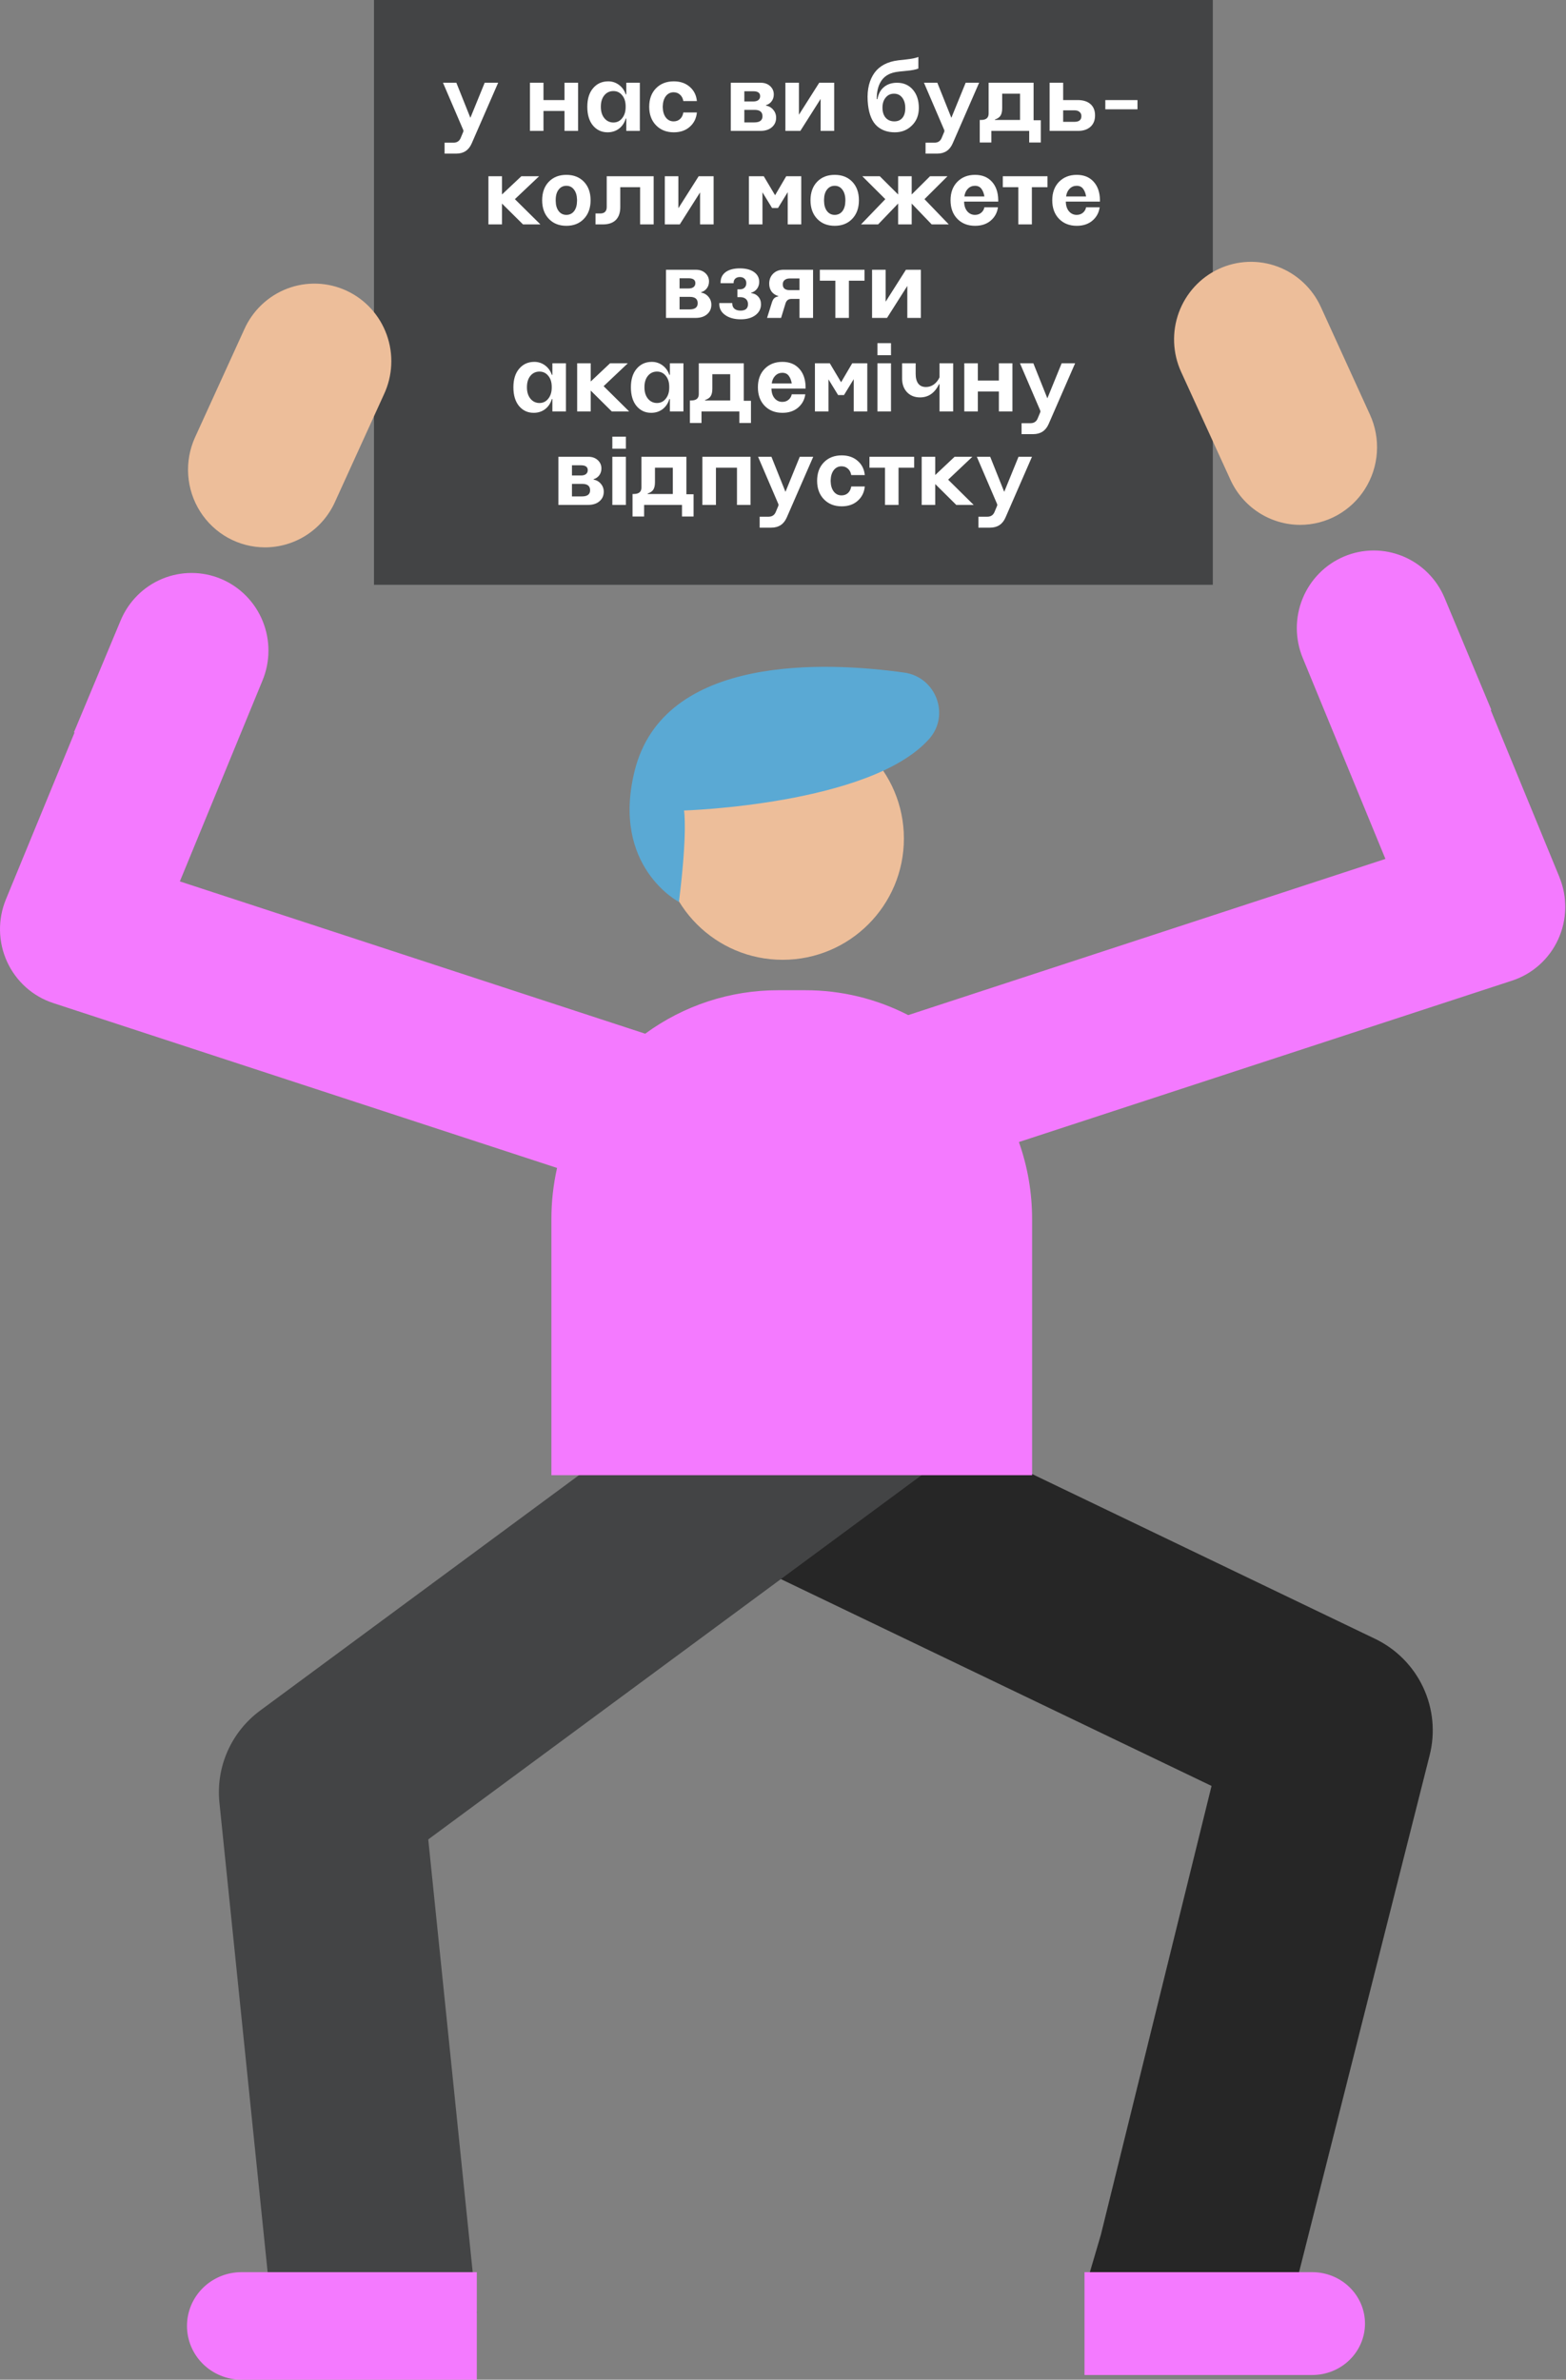 <svg width="335" height="509" viewBox="0 0 335 509" fill="none" xmlns="http://www.w3.org/2000/svg">
<rect x="0" y="0" width="335" height="509" fill="#808080" stroke="none"/>
<path d="M305.837 375.418L277.908 485.946L273.809 502.183L239 493.5L236.603 492.881C233.811 492.159 232.176 489.264 233 486.5V486.5L235.5 478L259.175 382L167.045 337.757L141.371 325.43L149.562 308.5H206.63H206.662L294.152 350.53C298.678 352.703 302.313 356.367 304.442 360.901C306.57 365.436 307.063 370.564 305.837 375.418Z" fill="#262626"/>
<path d="M280.73 508H232V486H280.73C283.719 486.004 286.585 487.164 288.699 489.226C290.812 491.288 291.999 494.083 292 496.998C292 499.916 290.811 502.714 288.695 504.778C286.579 506.841 283.708 508 280.716 508H280.73Z" fill="#F47AFF"/>
<path d="M206.683 308.5H206.662L167.045 337.757L91.613 393.44L102.009 494.663L100.707 494.795L58.598 499.084L57.247 485.942L46.938 385.551C46.553 381.798 47.155 378.01 48.685 374.559C50.216 371.108 52.621 368.114 55.665 365.87L133.377 308.5H206.683Z" fill="#434445"/>
<path d="M51.658 486H102V509H51.658C50.126 509 48.609 508.702 47.194 508.124C45.779 507.546 44.493 506.698 43.411 505.63C42.328 504.561 41.469 503.293 40.884 501.897C40.299 500.501 39.999 499.005 40 497.495C40 494.446 41.228 491.522 43.414 489.367C45.601 487.211 48.566 486 51.658 486Z" fill="#F47AFF"/>
<g clip-path="url(#clip0_494_412)">
<path d="M167.426 205.294C181.75 205.294 193.362 193.682 193.362 179.358C193.362 165.034 181.75 153.422 167.426 153.422C153.102 153.422 141.49 165.034 141.49 179.358C141.49 193.682 153.102 205.294 167.426 205.294Z" fill="#EDBE9A"/>
<path d="M145.238 192.925C147.139 177.713 146.326 173.364 146.326 173.364C146.326 173.364 186.256 172.132 198.765 158.055C203.306 152.937 200.208 144.816 193.444 143.863C176.952 141.554 141.938 139.774 135.746 164.945C130.7 185.386 145.238 192.925 145.238 192.925Z" fill="#5AA9D4"/>
</g>
<g clip-path="url(#clip1_494_412)">
<path d="M259.448 0L80 0L80 125.084L259.448 125.084V0Z" fill="#434445"/>
<path d="M100.624 25.2L103.684 17.7H106.564L100.904 30.68C100.278 32.133 99.171 32.86 97.584 32.86H95.104V30.52H97.004C97.751 30.52 98.264 30.187 98.544 29.52L99.064 28.28C99.157 28.093 99.157 27.907 99.064 27.72L94.764 17.7L97.624 17.7L100.624 25.2ZM120.761 21.4V17.7H123.661V28H120.761V23.74L116.261 23.74V28L113.361 28V17.7H116.261V21.4H120.761ZM133.977 20.18V17.7H136.877V28H133.977V25.36H133.857C133.59 26.267 133.11 26.987 132.417 27.52C131.723 28.04 130.91 28.3 129.977 28.3C128.697 28.3 127.65 27.813 126.837 26.84C126.037 25.867 125.637 24.533 125.637 22.84C125.637 21.147 126.05 19.82 126.877 18.86C127.703 17.887 128.783 17.4 130.117 17.4C130.97 17.4 131.737 17.653 132.417 18.16C133.097 18.667 133.577 19.34 133.857 20.18H133.977ZM133.837 22.98V22.66C133.823 21.7 133.57 20.933 133.077 20.36C132.597 19.773 131.977 19.48 131.217 19.48C130.443 19.48 129.81 19.767 129.317 20.34C128.823 20.913 128.563 21.68 128.537 22.64V23.02C128.563 23.967 128.823 24.733 129.317 25.32C129.823 25.907 130.457 26.2 131.217 26.2C131.977 26.2 132.597 25.9 133.077 25.3C133.57 24.7 133.823 23.927 133.837 22.98ZM140.339 26.8C139.366 25.8 138.879 24.48 138.879 22.84C138.879 21.2 139.359 19.887 140.319 18.9C141.292 17.9 142.566 17.4 144.139 17.4C145.526 17.4 146.666 17.793 147.559 18.58C148.452 19.353 148.959 20.367 149.079 21.62H146.179C146.086 21.047 145.852 20.593 145.479 20.26C145.106 19.913 144.646 19.74 144.099 19.74C143.419 19.74 142.866 20.013 142.439 20.56C142.026 21.107 141.806 21.82 141.779 22.7V23C141.806 23.88 142.026 24.593 142.439 25.14C142.866 25.687 143.419 25.96 144.099 25.96C144.646 25.96 145.106 25.793 145.479 25.46C145.852 25.113 146.086 24.647 146.179 24.06H149.079C148.959 25.313 148.452 26.333 147.559 27.12C146.679 27.907 145.539 28.3 144.139 28.3C142.579 28.3 141.312 27.8 140.339 26.8ZM163.85 22.5V22.58C164.49 22.7 165.01 23 165.41 23.48C165.823 23.96 166.03 24.527 166.03 25.18C166.03 26.02 165.723 26.7 165.11 27.22C164.51 27.74 163.69 28 162.65 28L156.33 28V17.7H162.73C163.556 17.7 164.23 17.94 164.75 18.42C165.27 18.9 165.53 19.493 165.53 20.2C165.53 20.76 165.376 21.247 165.07 21.66C164.763 22.073 164.356 22.353 163.85 22.5ZM162.61 20.56C162.61 19.867 162.123 19.52 161.15 19.52H159.23V21.7H161.17C161.623 21.7 161.976 21.6 162.23 21.4C162.483 21.2 162.61 20.92 162.61 20.56ZM159.23 26.18L161.37 26.18C162.53 26.18 163.11 25.74 163.11 24.86C163.11 23.953 162.55 23.5 161.43 23.5H159.23V26.18ZM178.449 17.7V28H175.549V21.16L171.209 28H168.009V17.7H170.909V24.54L175.249 17.7H178.449ZM191.898 17.7C193.298 17.7 194.424 18.193 195.278 19.18C196.131 20.167 196.558 21.467 196.558 23.08C196.558 24.64 196.058 25.9 195.058 26.86C194.098 27.82 192.884 28.3 191.418 28.3C189.871 28.3 188.604 27.86 187.618 26.98C186.591 26.06 185.951 24.573 185.698 22.52C185.391 19.92 185.738 17.773 186.738 16.08C187.671 14.493 189.191 13.48 191.298 13.04C191.738 12.947 192.578 12.84 193.818 12.72C195.058 12.587 195.938 12.407 196.458 12.18V14.66C195.924 14.887 195.058 15.053 193.858 15.16C192.671 15.267 191.918 15.353 191.598 15.42C190.091 15.7 189.018 16.407 188.378 17.54C187.818 18.5 187.544 19.713 187.558 21.18L187.698 21.22C187.898 20.087 188.364 19.22 189.098 18.62C189.831 18.007 190.764 17.7 191.898 17.7ZM191.318 25.96C192.051 25.96 192.624 25.713 193.038 25.22C193.451 24.727 193.658 24.027 193.658 23.12C193.658 22.187 193.438 21.44 192.998 20.88C192.571 20.32 191.984 20.04 191.238 20.04C190.504 20.04 189.911 20.32 189.458 20.88C189.004 21.427 188.778 22.14 188.778 23.02C188.778 23.927 189.004 24.647 189.458 25.18C189.924 25.7 190.544 25.96 191.318 25.96ZM203.515 25.2L206.575 17.7H209.455L203.795 30.68C203.168 32.133 202.061 32.86 200.475 32.86H197.995V30.52H199.895C200.641 30.52 201.155 30.187 201.435 29.52L201.955 28.28C202.048 28.093 202.048 27.907 201.955 27.72L197.655 17.7L200.515 17.7L203.515 25.2ZM221.108 17.7V25.72H222.648V30.48H220.168V28H212.068V30.48H209.588V25.66H209.848C210.942 25.66 211.488 25.207 211.488 24.3V17.7H221.108ZM212.828 25.56V25.66H218.208V20.04H214.388V23.14C214.388 23.833 214.268 24.367 214.028 24.74C213.802 25.1 213.402 25.373 212.828 25.56ZM233.273 22.26C233.926 22.833 234.253 23.64 234.253 24.68C234.253 25.72 233.926 26.533 233.273 27.12C232.619 27.707 231.733 28 230.613 28L224.533 28V17.7H227.433V21.4H230.533C231.706 21.4 232.619 21.687 233.273 22.26ZM227.433 23.6V26.06L229.833 26.06C230.833 26.06 231.333 25.653 231.333 24.84C231.333 24.453 231.199 24.153 230.933 23.94C230.679 23.713 230.326 23.6 229.873 23.6H227.433ZM236.451 23.38V21.4H243.331V23.38H236.451ZM110.144 42.6L115.604 48H111.884L107.384 43.54V48H104.484V37.7H107.384V41.6L111.524 37.7L115.324 37.7L110.144 42.6ZM121.158 48.3C119.598 48.3 118.345 47.8 117.398 46.8C116.452 45.8 115.978 44.48 115.978 42.84C115.978 41.187 116.452 39.867 117.398 38.88C118.345 37.893 119.598 37.4 121.158 37.4C122.718 37.4 123.972 37.893 124.918 38.88C125.865 39.867 126.338 41.187 126.338 42.84C126.338 44.493 125.858 45.82 124.898 46.82C123.952 47.807 122.705 48.3 121.158 48.3ZM119.518 45.16C119.932 45.693 120.478 45.96 121.158 45.96C121.838 45.96 122.385 45.7 122.798 45.18C123.212 44.647 123.425 43.92 123.438 43V42.68C123.412 41.773 123.192 41.06 122.778 40.54C122.378 40.007 121.838 39.74 121.158 39.74C120.478 39.74 119.932 40.007 119.518 40.54C119.105 41.06 118.892 41.773 118.878 42.68V42.98C118.892 43.9 119.105 44.627 119.518 45.16ZM139.831 37.7V48H136.931V40.04H132.691V44.28C132.691 45.493 132.371 46.42 131.731 47.06C131.091 47.687 130.171 48 128.971 48H127.391V45.66H128.431C128.858 45.66 129.191 45.547 129.431 45.32C129.671 45.08 129.791 44.74 129.791 44.3V37.7L139.831 37.7ZM152.658 37.7V48H149.758V41.16L145.418 48H142.218V37.7H145.118V44.54L149.458 37.7H152.658ZM171.407 37.7V48H168.507V41.1L166.427 44.5H165.167L163.107 41.14V48H160.207V37.7H163.387L165.807 41.76L168.187 37.7H171.407ZM178.561 48.3C177.001 48.3 175.747 47.8 174.801 46.8C173.854 45.8 173.381 44.48 173.381 42.84C173.381 41.187 173.854 39.867 174.801 38.88C175.747 37.893 177.001 37.4 178.561 37.4C180.121 37.4 181.374 37.893 182.321 38.88C183.267 39.867 183.741 41.187 183.741 42.84C183.741 44.493 183.261 45.82 182.301 46.82C181.354 47.807 180.107 48.3 178.561 48.3ZM176.921 45.16C177.334 45.693 177.881 45.96 178.561 45.96C179.241 45.96 179.787 45.7 180.201 45.18C180.614 44.647 180.827 43.92 180.841 43V42.68C180.814 41.773 180.594 41.06 180.181 40.54C179.781 40.007 179.241 39.74 178.561 39.74C177.881 39.74 177.334 40.007 176.921 40.54C176.507 41.06 176.294 41.773 176.281 42.68V42.98C176.294 43.9 176.507 44.627 176.921 45.16ZM197.768 42.6L202.968 48H199.308L195.028 43.54V48L192.128 48V43.54L187.848 48H184.188L189.388 42.6L184.468 37.7H188.208L192.128 41.6V37.7H195.028V41.6L198.948 37.7H202.688L197.768 42.6ZM213.542 42.76V43.12H206.242C206.255 43.973 206.475 44.66 206.902 45.18C207.342 45.7 207.895 45.96 208.562 45.96C209.082 45.96 209.522 45.813 209.882 45.52C210.255 45.213 210.488 44.82 210.582 44.34H213.482C213.322 45.5 212.802 46.453 211.922 47.2C211.055 47.933 209.942 48.3 208.582 48.3C207.022 48.3 205.755 47.8 204.782 46.8C203.822 45.8 203.342 44.48 203.342 42.84C203.342 41.2 203.822 39.887 204.782 38.9C205.755 37.9 207.022 37.4 208.582 37.4C210.102 37.4 211.302 37.887 212.182 38.86C213.062 39.82 213.515 41.12 213.542 42.76ZM208.562 39.74C207.975 39.74 207.475 39.947 207.062 40.36C206.648 40.773 206.395 41.327 206.302 42.02H210.582C210.475 41.353 210.262 40.807 209.942 40.38C209.622 39.953 209.162 39.74 208.562 39.74ZM224.08 37.7V40.04H220.74V48H217.84V40.04H214.52V37.7H224.08ZM235.3 42.76V43.12H228C228.013 43.973 228.233 44.66 228.66 45.18C229.1 45.7 229.653 45.96 230.32 45.96C230.84 45.96 231.28 45.813 231.64 45.52C232.013 45.213 232.246 44.82 232.34 44.34H235.24C235.08 45.5 234.56 46.453 233.68 47.2C232.813 47.933 231.7 48.3 230.34 48.3C228.78 48.3 227.513 47.8 226.54 46.8C225.58 45.8 225.1 44.48 225.1 42.84C225.1 41.2 225.58 39.887 226.54 38.9C227.513 37.9 228.78 37.4 230.34 37.4C231.86 37.4 233.06 37.887 233.94 38.86C234.82 39.82 235.273 41.12 235.3 42.76ZM230.32 39.74C229.733 39.74 229.233 39.947 228.82 40.36C228.406 40.773 228.153 41.327 228.06 42.02H232.34C232.233 41.353 232.02 40.807 231.7 40.38C231.38 39.953 230.92 39.74 230.32 39.74ZM149.992 62.5V62.58C150.632 62.7 151.152 63 151.552 63.48C151.966 63.96 152.172 64.527 152.172 65.18C152.172 66.02 151.866 66.7 151.252 67.22C150.652 67.74 149.832 68 148.792 68L142.472 68V57.7L148.872 57.7C149.699 57.7 150.372 57.94 150.892 58.42C151.412 58.9 151.672 59.493 151.672 60.2C151.672 60.76 151.519 61.247 151.212 61.66C150.906 62.073 150.499 62.353 149.992 62.5ZM148.752 60.56C148.752 59.867 148.266 59.52 147.292 59.52H145.372V61.7H147.312C147.766 61.7 148.119 61.6 148.372 61.4C148.626 61.2 148.752 60.92 148.752 60.56ZM145.372 66.18H147.512C148.672 66.18 149.252 65.74 149.252 64.86C149.252 63.953 148.692 63.5 147.572 63.5H145.372V66.18ZM157.751 63.56V61.88H158.331C158.731 61.88 159.051 61.76 159.291 61.52C159.531 61.28 159.651 60.96 159.651 60.56C159.651 60.16 159.524 59.847 159.271 59.62C159.031 59.38 158.697 59.26 158.271 59.26C157.857 59.26 157.531 59.373 157.291 59.6C157.051 59.827 156.931 60.127 156.931 60.5V60.58H154.151V60.4C154.151 59.467 154.511 58.733 155.231 58.2C155.964 57.667 156.977 57.4 158.271 57.4C159.537 57.4 160.544 57.66 161.291 58.18C162.037 58.7 162.411 59.407 162.411 60.3C162.411 60.847 162.257 61.333 161.951 61.76C161.644 62.173 161.224 62.46 160.691 62.62V62.7C161.317 62.767 161.824 63.02 162.211 63.46C162.597 63.887 162.791 64.427 162.791 65.08C162.791 66.04 162.391 66.82 161.591 67.42C160.804 68.007 159.764 68.3 158.471 68.3C157.111 68.3 156.004 68 155.151 67.4C154.297 66.8 153.871 66.013 153.871 65.04V64.82H156.651V64.94C156.651 65.407 156.804 65.773 157.111 66.04C157.431 66.307 157.864 66.44 158.411 66.44C159.477 66.44 160.011 65.98 160.011 65.06C160.011 64.593 159.864 64.227 159.571 63.96C159.277 63.693 158.864 63.56 158.331 63.56H157.751ZM173.93 57.7V68H171.03V63.94H169.27C168.644 63.94 168.23 64.267 168.03 64.92L167.09 68H164.09L165.13 64.68C165.264 64.267 165.43 63.967 165.63 63.78C165.83 63.593 166.117 63.467 166.49 63.4V63.32C165.864 63.133 165.384 62.813 165.05 62.36C164.717 61.893 164.55 61.333 164.55 60.68C164.55 59.813 164.83 59.1 165.39 58.54C165.964 57.98 166.697 57.7 167.59 57.7H173.93ZM168.95 62.06H171.03V59.56H168.95C168.484 59.56 168.117 59.673 167.85 59.9C167.584 60.113 167.45 60.42 167.45 60.82C167.45 61.647 167.95 62.06 168.95 62.06ZM184.939 57.7V60.04H181.599V68H178.699V60.04H175.379V57.7H184.939ZM196.994 57.7V68L194.094 68V61.16L189.754 68H186.554V57.7H189.454V64.54L193.794 57.7L196.994 57.7ZM118.166 80.18V77.7H121.066V88H118.166V85.36H118.046C117.779 86.267 117.299 86.987 116.606 87.52C115.913 88.04 115.099 88.3 114.166 88.3C112.886 88.3 111.839 87.813 111.026 86.84C110.226 85.867 109.826 84.533 109.826 82.84C109.826 81.147 110.239 79.82 111.066 78.86C111.893 77.887 112.973 77.4 114.306 77.4C115.159 77.4 115.926 77.653 116.606 78.16C117.286 78.667 117.766 79.34 118.046 80.18H118.166ZM118.026 82.98V82.66C118.013 81.7 117.759 80.933 117.266 80.36C116.786 79.773 116.166 79.48 115.406 79.48C114.633 79.48 113.999 79.767 113.506 80.34C113.013 80.913 112.753 81.68 112.726 82.64V83.02C112.753 83.967 113.013 84.733 113.506 85.32C114.013 85.907 114.646 86.2 115.406 86.2C116.166 86.2 116.786 85.9 117.266 85.3C117.759 84.7 118.013 83.927 118.026 82.98ZM129.128 82.6L134.588 88H130.868L126.368 83.54V88L123.468 88V77.7L126.368 77.7V81.6L130.508 77.7H134.308L129.128 82.6ZM143.303 80.18V77.7H146.203V88H143.303V85.36H143.183C142.916 86.267 142.436 86.987 141.743 87.52C141.05 88.04 140.236 88.3 139.303 88.3C138.023 88.3 136.976 87.813 136.163 86.84C135.363 85.867 134.963 84.533 134.963 82.84C134.963 81.147 135.376 79.82 136.203 78.86C137.03 77.887 138.11 77.4 139.443 77.4C140.296 77.4 141.063 77.653 141.743 78.16C142.423 78.667 142.903 79.34 143.183 80.18H143.303ZM143.163 82.98V82.66C143.15 81.7 142.896 80.933 142.403 80.36C141.923 79.773 141.303 79.48 140.543 79.48C139.77 79.48 139.136 79.767 138.643 80.34C138.15 80.913 137.89 81.68 137.863 82.64V83.02C137.89 83.967 138.15 84.733 138.643 85.32C139.15 85.907 139.783 86.2 140.543 86.2C141.303 86.2 141.923 85.9 142.403 85.3C142.896 84.7 143.15 83.927 143.163 82.98ZM159.106 77.7V85.72H160.646V90.48H158.166V88H150.066V90.48H147.586V85.66H147.846C148.94 85.66 149.486 85.207 149.486 84.3V77.7H159.106ZM150.826 85.56V85.66H156.206V80.04H152.386V83.14C152.386 83.833 152.266 84.367 152.026 84.74C151.8 85.1 151.4 85.373 150.826 85.56ZM172.331 82.76V83.12H165.031C165.044 83.973 165.264 84.66 165.691 85.18C166.131 85.7 166.684 85.96 167.351 85.96C167.871 85.96 168.311 85.813 168.671 85.52C169.044 85.213 169.277 84.82 169.371 84.34H172.271C172.111 85.5 171.591 86.453 170.711 87.2C169.844 87.933 168.731 88.3 167.371 88.3C165.811 88.3 164.544 87.8 163.571 86.8C162.611 85.8 162.131 84.48 162.131 82.84C162.131 81.2 162.611 79.887 163.571 78.9C164.544 77.9 165.811 77.4 167.371 77.4C168.891 77.4 170.091 77.887 170.971 78.86C171.851 79.82 172.304 81.12 172.331 82.76ZM167.351 79.74C166.764 79.74 166.264 79.947 165.851 80.36C165.437 80.773 165.184 81.327 165.091 82.02H169.371C169.264 81.353 169.051 80.807 168.731 80.38C168.411 79.953 167.951 79.74 167.351 79.74ZM185.528 77.7V88H182.628V81.1L180.548 84.5H179.288L177.228 81.14V88H174.328V77.7H177.508L179.928 81.76L182.308 77.7H185.528ZM187.702 75.98V73.4H190.602V75.98H187.702ZM187.702 88V77.7H190.602V88H187.702ZM200.98 80.72V77.7H203.9V88H200.98V82.18H200.88C199.96 84.06 198.607 85 196.82 85C195.673 85 194.747 84.633 194.04 83.9C193.333 83.153 192.98 82.18 192.98 80.98V77.7H195.88V79.98C195.88 80.873 196.067 81.567 196.44 82.06C196.813 82.54 197.36 82.78 198.08 82.78C198.693 82.78 199.253 82.6 199.76 82.24C200.267 81.88 200.673 81.373 200.98 80.72ZM213.681 81.4V77.7H216.581V88H213.681V83.74H209.181V88H206.281V77.7H209.181V81.4H213.681ZM224.052 85.2L227.112 77.7H229.992L224.332 90.68C223.705 92.133 222.599 92.86 221.012 92.86H218.532V90.52H220.432C221.179 90.52 221.692 90.187 221.972 89.52L222.492 88.28C222.585 88.093 222.585 87.907 222.492 87.72L218.192 77.7H221.052L224.052 85.2ZM126.975 102.5V102.58C127.615 102.7 128.135 103 128.535 103.48C128.948 103.96 129.155 104.527 129.155 105.18C129.155 106.02 128.848 106.7 128.235 107.22C127.635 107.74 126.815 108 125.775 108L119.455 108V97.7L125.855 97.7C126.681 97.7 127.355 97.94 127.875 98.42C128.395 98.9 128.655 99.493 128.655 100.2C128.655 100.76 128.501 101.247 128.195 101.66C127.888 102.073 127.481 102.353 126.975 102.5ZM125.735 100.56C125.735 99.867 125.248 99.52 124.275 99.52H122.355V101.7H124.295C124.748 101.7 125.101 101.6 125.355 101.4C125.608 101.2 125.735 100.92 125.735 100.56ZM122.355 106.18H124.495C125.655 106.18 126.235 105.74 126.235 104.86C126.235 103.953 125.675 103.5 124.555 103.5H122.355V106.18ZM130.993 95.98V93.4H133.893V95.98H130.993ZM130.993 108V97.7H133.893V108H130.993ZM146.831 97.7V105.72H148.371V110.48H145.891V108H137.791V110.48H135.311V105.66H135.571C136.664 105.66 137.211 105.207 137.211 104.3V97.7H146.831ZM138.551 105.56V105.66H143.931V100.04H140.111V103.14C140.111 103.833 139.991 104.367 139.751 104.74C139.524 105.1 139.124 105.373 138.551 105.56ZM160.555 97.7V108H157.655V100.04H153.155V108H150.255V97.7H160.555ZM168.027 105.2L171.087 97.7H173.967L168.307 110.68C167.68 112.133 166.573 112.86 164.987 112.86H162.507V110.52H164.407C165.153 110.52 165.667 110.187 165.947 109.52L166.467 108.28C166.56 108.093 166.56 107.907 166.467 107.72L162.167 97.7H165.027L168.027 105.2ZM176.257 106.8C175.284 105.8 174.797 104.48 174.797 102.84C174.797 101.2 175.277 99.887 176.237 98.9C177.21 97.9 178.484 97.4 180.057 97.4C181.444 97.4 182.584 97.793 183.477 98.58C184.37 99.353 184.877 100.367 184.997 101.62H182.097C182.004 101.047 181.77 100.593 181.397 100.26C181.024 99.913 180.564 99.74 180.017 99.74C179.337 99.74 178.784 100.013 178.357 100.56C177.944 101.107 177.724 101.82 177.697 102.7V103C177.724 103.88 177.944 104.593 178.357 105.14C178.784 105.687 179.337 105.96 180.017 105.96C180.564 105.96 181.024 105.793 181.397 105.46C181.77 105.113 182.004 104.647 182.097 104.06H184.997C184.877 105.313 184.37 106.333 183.477 107.12C182.597 107.907 181.457 108.3 180.057 108.3C178.497 108.3 177.23 107.8 176.257 106.8ZM195.555 97.7V100.04H192.215V108H189.315V100.04H185.995V97.7H195.555ZM202.829 102.6L208.29 108H204.57L200.069 103.54V108H197.169V97.7H200.069V101.6L204.209 97.7H208.01L202.829 102.6ZM214.823 105.2L217.883 97.7H220.763L215.103 110.68C214.477 112.133 213.37 112.86 211.783 112.86H209.303V110.52H211.203C211.95 110.52 212.463 110.187 212.743 109.52L213.263 108.28C213.357 108.093 213.357 107.907 213.263 107.72L208.963 97.7H211.823L214.823 105.2Z" fill="white"/>
</g>
<path d="M278.162 112.265C275.013 112.267 271.931 111.357 269.28 109.644C266.629 107.931 264.521 105.486 263.207 102.6L252.663 79.537C250.839 75.537 250.665 70.971 252.178 66.841C253.692 62.712 256.769 59.359 260.734 57.519C264.698 55.679 269.225 55.504 273.318 57.031C277.411 58.558 280.735 61.662 282.559 65.662L293.079 88.725C294.23 91.254 294.733 94.034 294.542 96.809C294.351 99.585 293.471 102.268 291.985 104.611C290.498 106.955 288.451 108.884 286.032 110.221C283.614 111.558 280.901 112.261 278.143 112.265H278.162Z" fill="#EDBE9A"/>
<path d="M56.662 117.076C53.904 117.072 51.191 116.369 48.773 115.032C46.354 113.695 44.307 111.766 42.82 109.422C41.333 107.079 40.454 104.396 40.263 101.62C40.072 98.844 40.575 96.065 41.726 93.536L52.246 70.473C53.135 68.471 54.409 66.667 55.993 65.165C57.578 63.663 59.442 62.492 61.478 61.721C63.513 60.95 65.68 60.594 67.853 60.673C70.026 60.752 72.162 61.265 74.137 62.182C76.113 63.099 77.888 64.401 79.361 66.015C80.835 67.628 81.976 69.52 82.72 71.581C83.464 73.642 83.796 75.832 83.695 78.023C83.596 80.215 83.066 82.364 82.138 84.347L71.636 107.411C70.32 110.3 68.209 112.746 65.555 114.46C62.9 116.173 59.814 117.081 56.662 117.076Z" fill="#EDBE9A"/>
<path d="M333.59 187.6L318.897 151.879L319.026 151.826L309.05 127.939C307.366 123.878 304.151 120.658 300.114 118.988C296.076 117.317 291.546 117.333 287.521 119.032C283.495 120.731 280.303 123.974 278.647 128.047C276.991 132.12 277.007 136.69 278.691 140.751L296.369 183.717L194.287 217.125C187.471 213.616 179.926 211.792 172.274 211.804H166.47C156.25 211.789 146.289 215.045 138.019 221.103L38.474 188.528L56.152 145.557C56.986 143.546 57.419 141.389 57.426 139.209C57.434 137.03 57.016 134.87 56.196 132.853C55.376 130.836 54.17 129.002 52.648 127.455C51.125 125.908 49.316 124.679 47.322 123.838C45.329 122.997 43.191 122.56 41.03 122.552C38.869 122.545 36.728 122.966 34.729 123.794C32.73 124.621 30.912 125.837 29.379 127.373C27.846 128.909 26.627 130.735 25.793 132.746L15.817 156.632L15.946 156.685L1.248 192.411C0.381 194.526 -0.042 196.799 0.003 199.087C0.049 201.375 0.563 203.629 1.513 205.707C2.464 207.785 3.83 209.643 5.525 211.163C7.221 212.683 9.21 213.833 11.367 214.541L119.168 249.815C118.361 253.395 117.954 257.055 117.956 260.726V315.537H220.788V260.745C220.793 255.132 219.838 249.559 217.964 244.273L323.471 209.749C325.629 209.043 327.619 207.893 329.315 206.373C331.012 204.853 332.378 202.996 333.329 200.917C334.279 198.839 334.793 196.584 334.838 194.296C334.883 192.007 334.458 189.734 333.59 187.619V187.6Z" fill="#F47AFF"/>
<defs>
<clipPath id="clip0_494_412">
<rect width="66.223" height="62.667" fill="white" transform="translate(134.669 142.627)"/>
</clipPath>
<clipPath id="clip1_494_412">
<rect width="179.448" height="125.084" fill="white" transform="translate(80)"/>
</clipPath>
</defs>
</svg>
